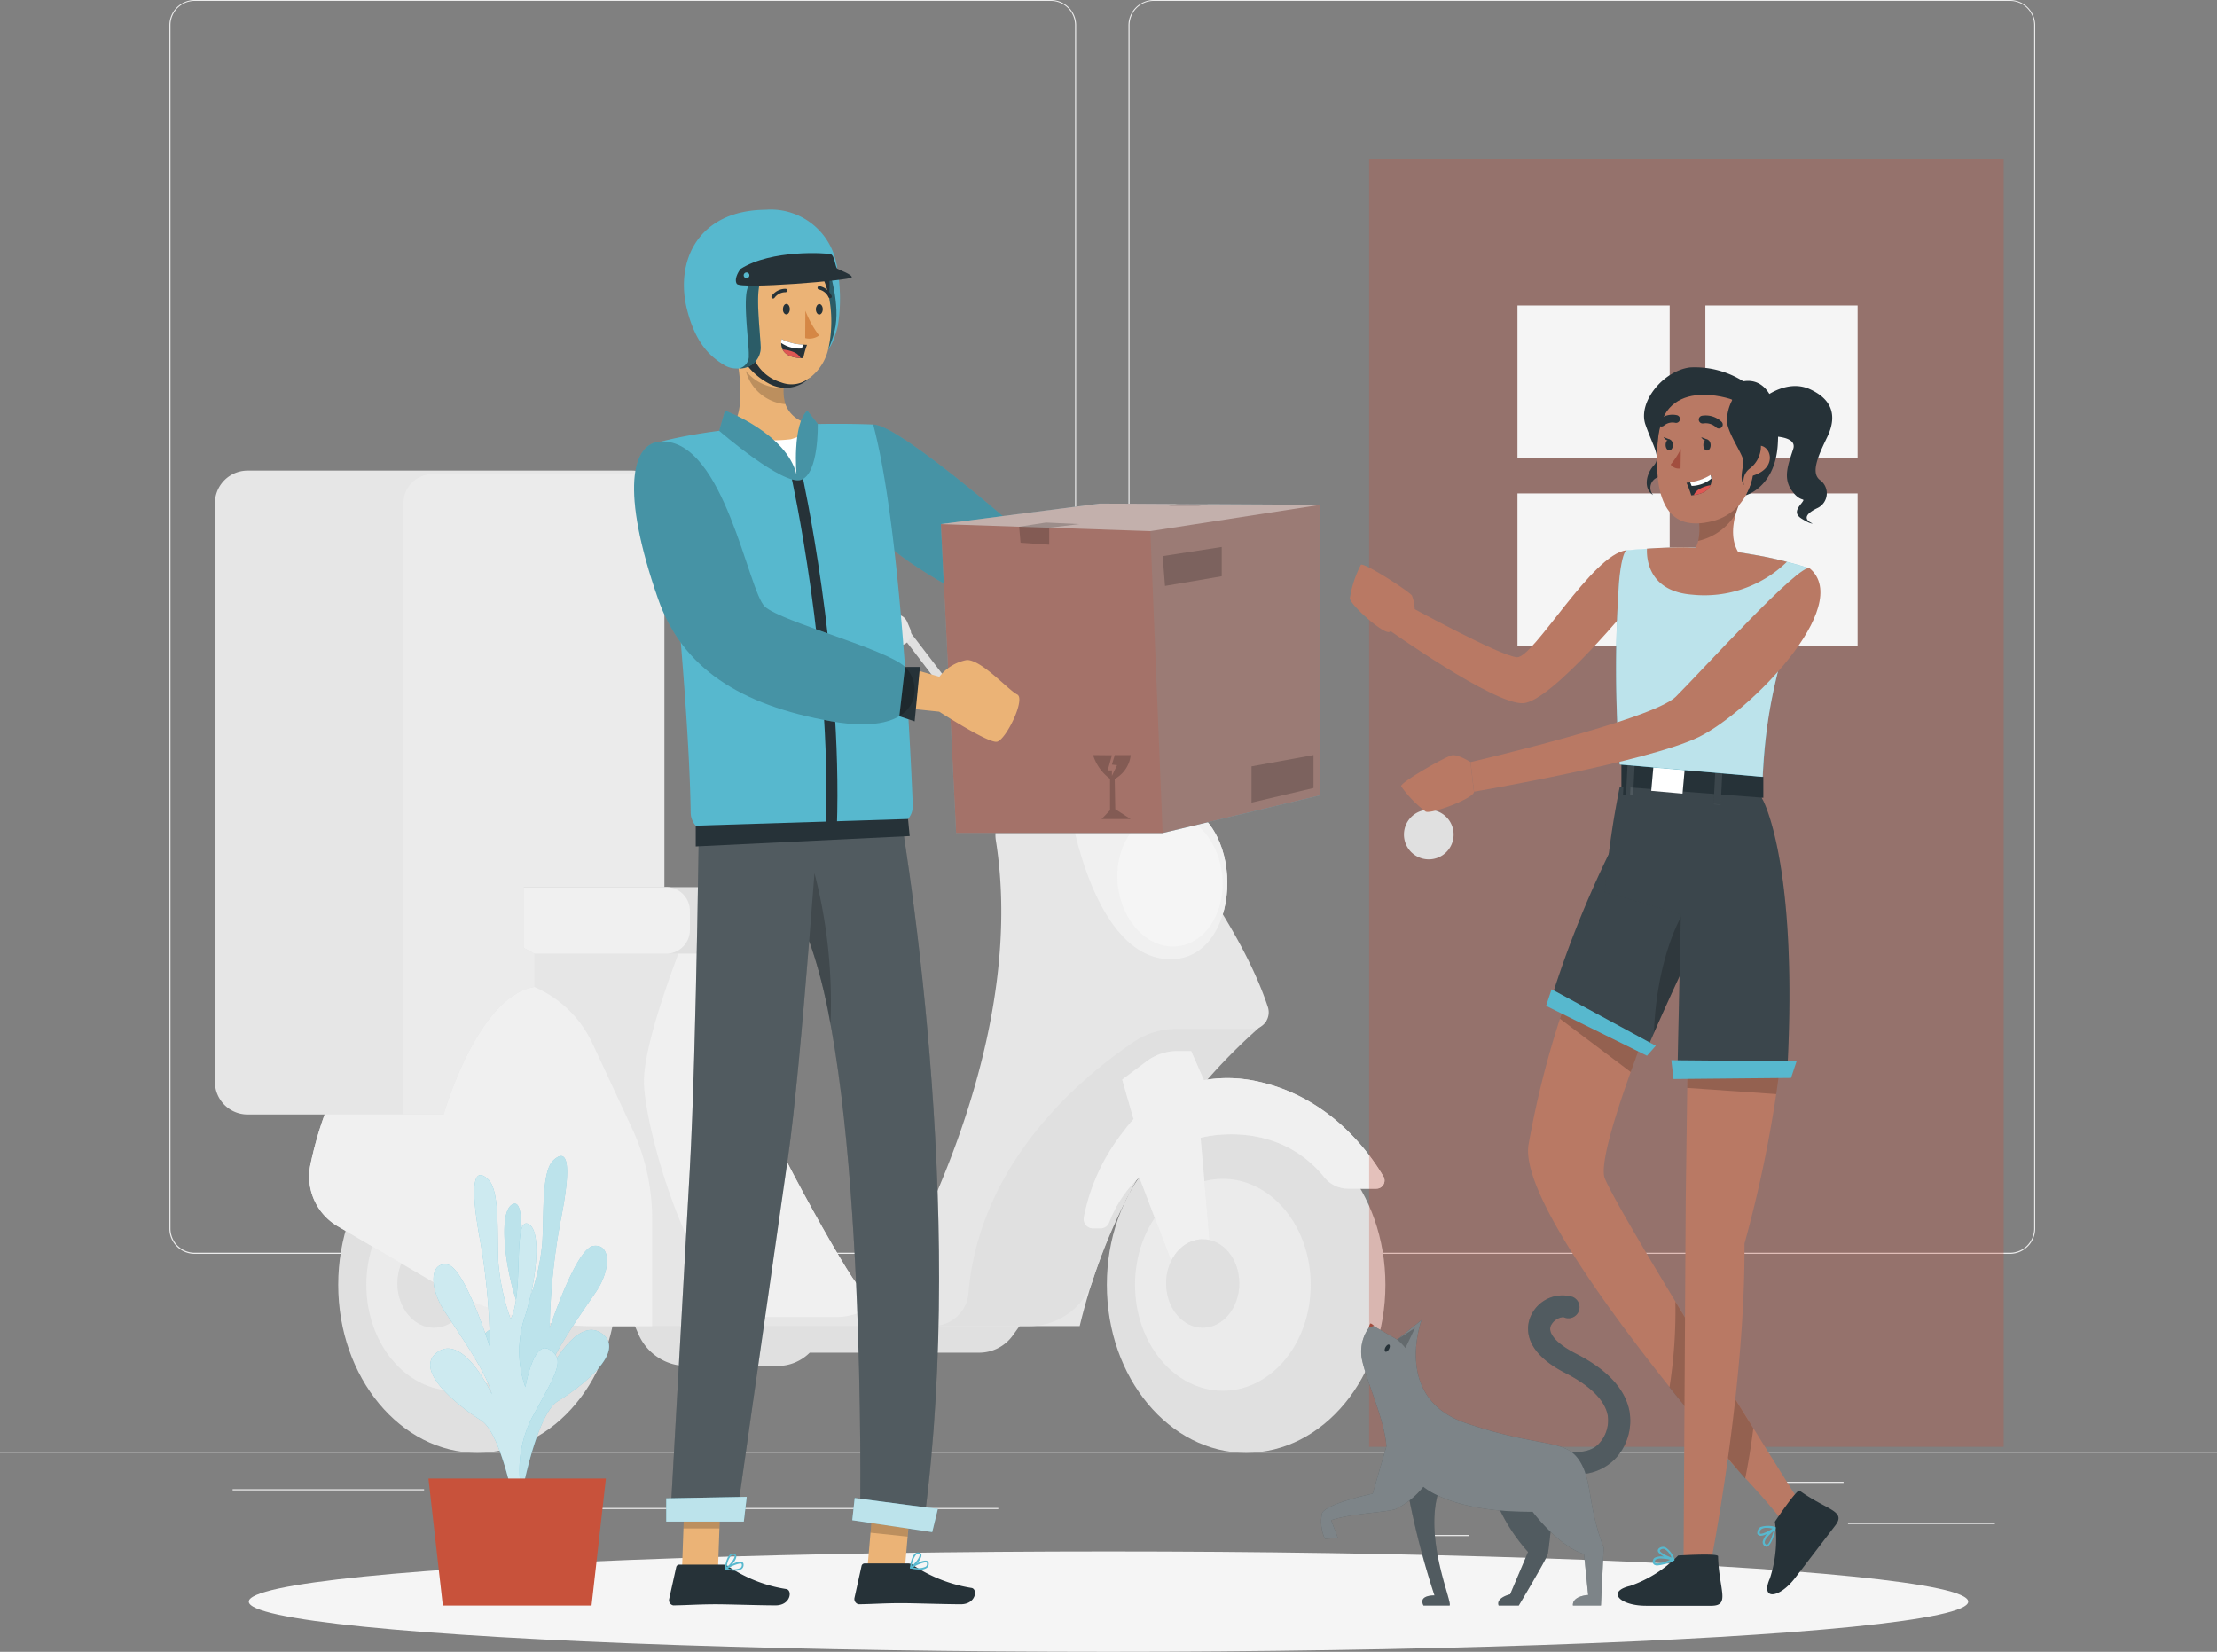 <svg xmlns="http://www.w3.org/2000/svg" width="201.509" height="150.149" viewBox="0 0 201.509 150.149">
  <rect x="0" y="0" width="201.509" height="150.149" fill="#808080" stroke="none"/>
  <g id="Free_shipping-rafiki" data-name="Free shipping-rafiki" transform="translate(0 -55)">
    <g id="freepik--background-complete--inject-39" transform="translate(0 55)">
      <rect id="Rectangle_17865" data-name="Rectangle 17865" width="201.509" height="0.101" transform="translate(0 131.948)" fill="#ebebeb"/>
      <rect id="Rectangle_17866" data-name="Rectangle 17866" width="13.348" height="0.101" transform="translate(167.97 138.433)" fill="#ebebeb"/>
      <rect id="Rectangle_17867" data-name="Rectangle 17867" width="3.502" height="0.101" transform="translate(129.986 139.529)" fill="#ebebeb"/>
      <rect id="Rectangle_17868" data-name="Rectangle 17868" width="7.734" height="0.101" transform="translate(159.833 134.693)" fill="#ebebeb"/>
      <rect id="Rectangle_17869" data-name="Rectangle 17869" width="17.406" height="0.101" transform="translate(21.142 135.37)" fill="#ebebeb"/>
      <rect id="Rectangle_17870" data-name="Rectangle 17870" width="2.551" height="0.101" transform="translate(42.14 135.37)" fill="#ebebeb"/>
      <rect id="Rectangle_17871" data-name="Rectangle 17871" width="37.755" height="0.101" transform="translate(52.985 137.071)" fill="#ebebeb"/>
      <path id="Path_30164" data-name="Path 30164" d="M118.326,168.974H40.507a2.3,2.3,0,0,1-2.3-2.3V57.281A2.3,2.3,0,0,1,40.507,55h77.819a2.3,2.3,0,0,1,2.3,2.3V166.672A2.3,2.3,0,0,1,118.326,168.974ZM40.507,55.081a2.2,2.2,0,0,0-2.2,2.2V166.672a2.2,2.2,0,0,0,2.2,2.2h77.819a2.2,2.2,0,0,0,2.2-2.2V57.281a2.2,2.2,0,0,0-2.2-2.2Z" transform="translate(-22.811 -55)" fill="#ebebeb"/>
      <path id="Path_30165" data-name="Path 30165" d="M334.624,168.974H256.8a2.305,2.305,0,0,1-2.3-2.3V57.281A2.305,2.305,0,0,1,256.8,55h77.823a2.3,2.3,0,0,1,2.293,2.281V166.672A2.3,2.3,0,0,1,334.624,168.974ZM256.8,55.081a2.2,2.2,0,0,0-2.2,2.2V166.672a2.2,2.2,0,0,0,2.2,2.2h77.823a2.2,2.2,0,0,0,2.2-2.2V57.281a2.2,2.2,0,0,0-2.2-2.2Z" transform="translate(-151.932 -55)" fill="#ebebeb"/>
      <path id="Path_30166" data-name="Path 30166" d="M139.09,344.7l1.979,4.53a4.788,4.788,0,0,0,4.393,2.882h8.25a4.131,4.131,0,0,0,2.918-1.209h15.407a3.756,3.756,0,0,0,3.047-1.56l2.035-2.821Z" transform="translate(-83.034 -227.946)" fill="#e0e0e0"/>
      <path id="Path_30167" data-name="Path 30167" d="M136.069,276.458c0,2.172,8.657,17.6,9.523,18.212s12.167-.073,12.167-.073l-.83,3.2H125.9L113,272.774l8.524-12.3,15.536.431S136.069,274.289,136.069,276.458Z" transform="translate(-67.459 -177.662)" fill="#e6e6e6"/>
      <path id="Path_30168" data-name="Path 30168" d="M136.069,276.458c0,2.172,8.657,17.6,9.523,18.212s12.167-.073,12.167-.073l-.83,3.2H125.9L113,272.774l8.524-12.3,15.536.431S136.069,274.289,136.069,276.458Z" transform="translate(-67.459 -177.662)" fill="#f0f0f0"/>
      <ellipse id="Ellipse_6448" data-name="Ellipse 6448" cx="12.659" cy="15.27" rx="12.659" ry="15.27" transform="translate(30.742 101.516)" fill="#e0e0e0"/>
      <ellipse id="Ellipse_6449" data-name="Ellipse 6449" cx="7.984" cy="9.632" rx="7.984" ry="9.632" transform="translate(33.297 107.155)" fill="#ebebeb"/>
      <path id="Path_30169" data-name="Path 30169" d="M92.955,334.51c-1.838,0-3.325,1.793-3.325,4.01s1.487,4.03,3.325,4.03,3.325-1.8,3.325-4.03S94.793,334.51,92.955,334.51Z" transform="translate(-53.507 -221.862)" fill="#e6e6e6"/>
      <path id="Path_30170" data-name="Path 30170" d="M92.955,334.51c-1.838,0-3.325,1.793-3.325,4.01s1.487,4.03,3.325,4.03,3.325-1.8,3.325-4.03S94.793,334.51,92.955,334.51Z" transform="translate(-53.507 -221.862)" fill="#e0e0e0"/>
      <path id="Path_30171" data-name="Path 30171" d="M232.179,279.851s-11.426,8.762-15.782,26.821H198.1l17.33-28.211,9.14-3.8Z" transform="translate(-118.262 -186.133)" fill="#e6e6e6"/>
      <path id="Path_30172" data-name="Path 30172" d="M233.38,278.96a52.529,52.529,0,0,0-15.79,23.54,6.045,6.045,0,0,1-5.731,4.171H198.1l17.33-28.211,9.14-3.8Z" transform="translate(-118.262 -186.133)" fill="#e0e0e0"/>
      <path id="Path_30173" data-name="Path 30173" d="M155.628,256.029h-7.057a6.746,6.746,0,0,0-3.772,1.1c-4.187,2.789-14.106,10.567-15.137,22.891a3.264,3.264,0,0,1-3.224,3.007H95.764a29.134,29.134,0,0,1-14.673-3.963l-8.767-5.109a5.239,5.239,0,0,1-2.483-5.57c1.044-5.03,3.986-13.67,12.4-17.048.133-.06-.069-.113.335-.161v-5.239H104.57s-4.409,10.515-4.409,14.851c0,4.107,4.336,19.808,9.946,21.42h7.657a5.8,5.8,0,0,0,4.949-3.023c3.732-6.662,12.022-23.935,9.439-40.262a3.339,3.339,0,0,1,3.1-3.869h9.874s8.887,10.285,11.744,18.978A1.532,1.532,0,0,1,155.628,256.029Z" transform="translate(-41.631 -162.493)" fill="#e6e6e6"/>
      <path id="Path_30174" data-name="Path 30174" d="M208.893,216.165h-2.821a3.253,3.253,0,0,1-2.035-.721l-5.8-4.7a1.29,1.29,0,0,0-.806-.286H186.3a.806.806,0,0,1,0-1.612h11.139a2.906,2.906,0,0,1,1.822.645l5.8,4.7a1.612,1.612,0,0,0,1.02.363H208.9a1.636,1.636,0,0,0,1.612-1.4l.254-1.81a2.918,2.918,0,0,1,2.874-2.495h2.124a.806.806,0,1,1,0,1.612h-2.124a1.3,1.3,0,0,0-1.278,1.108l-.254,1.81A3.256,3.256,0,0,1,208.893,216.165Z" transform="translate(-110.734 -146.846)" fill="#e0e0e0"/>
      <path id="Path_30175" data-name="Path 30175" d="M227.667,218.49s.036,1.9-1.749,1.781l-.58,2.051a2.16,2.16,0,0,0,.246,1.737l1.261,2.015h11.688l.919-1.733a1.471,1.471,0,0,0-.246-1.721l-3.466-3.522a1.955,1.955,0,0,0-1.4-.592Z" transform="translate(-134.473 -152.601)" fill="#e6e6e6"/>
      <path id="Path_30176" data-name="Path 30176" d="M227.667,218.49s.036,1.9-1.749,1.781l-.58,2.051a2.16,2.16,0,0,0,.246,1.737l1.261,2.015h11.688l.919-1.733a1.471,1.471,0,0,0-.246-1.721l-3.466-3.522a1.955,1.955,0,0,0-1.4-.592Z" transform="translate(-134.473 -152.601)" fill="#e0e0e0"/>
      <ellipse id="Ellipse_6450" data-name="Ellipse 6450" cx="12.659" cy="15.27" rx="12.659" ry="15.27" transform="translate(100.605 101.516)" fill="#e0e0e0"/>
      <ellipse id="Ellipse_6451" data-name="Ellipse 6451" cx="7.984" cy="9.632" rx="7.984" ry="9.632" transform="translate(103.165 107.155)" fill="#ebebeb"/>
      <path id="Path_30177" data-name="Path 30177" d="M271.635,303.457c-1.334-2.265-4.9-7.174-11.313-8.608a12.525,12.525,0,0,0-5.01-.145l-.028-.069.028-.06h-.048l-1.1-2.515h-1.253a4.7,4.7,0,0,0-2.821.943l-2.2,1.652,1.036,3.591a10.349,10.349,0,0,0-.838,1.02A18.176,18.176,0,0,0,244.4,307.2a.85.85,0,0,0,.842.979h.661a.85.85,0,0,0,.806-.54,11.03,11.03,0,0,1,2.736-4.111L253.1,313.1l2.954-1.241-1.036-11.913s6.795-1.906,11.244,3.587a2.773,2.773,0,0,0,2.152,1.036h2.583a.738.738,0,0,0,.641-1.108Z" transform="translate(-145.894 -196.52)" fill="#e6e6e6"/>
      <path id="Path_30178" data-name="Path 30178" d="M271.635,303.457c-1.334-2.265-4.9-7.174-11.313-8.608a12.525,12.525,0,0,0-5.01-.145l-.028-.069.028-.06h-.048l-1.1-2.515h-1.253a4.7,4.7,0,0,0-2.821.943l-2.2,1.652,1.036,3.591a10.349,10.349,0,0,0-.838,1.02A18.176,18.176,0,0,0,244.4,307.2a.85.85,0,0,0,.842.979h.661a.85.85,0,0,0,.806-.54,11.03,11.03,0,0,1,2.736-4.111L253.1,313.1l2.954-1.241-1.036-11.913s6.795-1.906,11.244,3.587a2.773,2.773,0,0,0,2.152,1.036h2.583a.738.738,0,0,0,.641-1.108Z" transform="translate(-145.894 -196.52)" fill="#f0f0f0"/>
      <path id="Path_30179" data-name="Path 30179" d="M266.315,334.51c-1.838,0-3.325,1.793-3.325,4.01s1.487,4.03,3.325,4.03,3.325-1.8,3.325-4.03S268.153,334.51,266.315,334.51Z" transform="translate(-157 -221.862)" fill="#e6e6e6"/>
      <path id="Path_30180" data-name="Path 30180" d="M266.315,334.51c-1.838,0-3.325,1.793-3.325,4.01s1.487,4.03,3.325,4.03,3.325-1.8,3.325-4.03S268.153,334.51,266.315,334.51Z" transform="translate(-157 -221.862)" fill="#e0e0e0"/>
      <path id="Path_30181" data-name="Path 30181" d="M241.53,236.35s2.092,13.167,9,13.259c6.477.085,7.081-12.28.9-14.178C246.443,233.9,241.53,236.35,241.53,236.35Z" transform="translate(-144.189 -162.413)" fill="#e6e6e6"/>
      <path id="Path_30182" data-name="Path 30182" d="M241.53,236.35s2.092,13.167,9,13.259c6.477.085,7.081-12.28.9-14.178C246.443,233.9,241.53,236.35,241.53,236.35Z" transform="translate(-144.189 -162.413)" fill="#f0f0f0"/>
      <ellipse id="Ellipse_6452" data-name="Ellipse 6452" cx="4.764" cy="6.069" rx="4.764" ry="6.069" transform="translate(100.889 74.53) rotate(-6.86)" fill="#f5f5f5"/>
      <path id="Path_30183" data-name="Path 30183" d="M250.531,230.9h-6l.476-.774h5.525Z" transform="translate(-145.98 -159.549)" fill="#e6e6e6"/>
      <path id="Path_30184" data-name="Path 30184" d="M129.831,257.355v1.515a2.318,2.318,0,0,1-2.5,2.265H100.077a2.3,2.3,0,0,1-2.487-2.265v-1.515a2.3,2.3,0,0,1,2.487-2.265h27.252A2.318,2.318,0,0,1,129.831,257.355Z" transform="translate(-58.259 -174.45)" fill="#e0e0e0"/>
      <path id="Path_30185" data-name="Path 30185" d="M120.965,257.346v1.515a2.164,2.164,0,0,1-2.321,2.265H100.077a2.3,2.3,0,0,1-2.487-2.265v-1.515a2.3,2.3,0,0,1,2.487-2.265h18.567a2.164,2.164,0,0,1,2.321,2.265Z" transform="translate(-58.259 -174.441)" fill="#f0f0f0"/>
      <path id="Path_30186" data-name="Path 30186" d="M100.907,297.441v9.721H95.764A29.133,29.133,0,0,1,81.092,303.2l-8.767-5.121a5.239,5.239,0,0,1-2.483-5.57c1.044-5.03,4.03-13.67,12.465-17.048l.4.02h3.405a10.337,10.337,0,0,1,9.358,5.957l3.627,7.778A19.409,19.409,0,0,1,100.907,297.441Z" transform="translate(-41.631 -186.611)" fill="#f0f0f0"/>
      <rect id="Rectangle_17872" data-name="Rectangle 17872" width="0.806" height="7.186" transform="matrix(0.794, -0.608, 0.608, 0.794, 81.393, 57.035)" fill="#e0e0e0"/>
      <path id="Path_30187" data-name="Path 30187" d="M195.384,193.59h2.055a1.1,1.1,0,0,1,1,.661l.274.641a1.092,1.092,0,0,1-1,1.519h-2.237a1.088,1.088,0,0,1-1.08-.935l-.093-.641a1.092,1.092,0,0,1,1.08-1.245Z" transform="translate(-115.989 -137.736)" fill="#e6e6e6"/>
      <rect id="Rectangle_17873" data-name="Rectangle 17873" width="5.215" height="0.806" transform="matrix(0.206, -0.979, 0.979, 0.206, 101.467, 62.551)" fill="#e0e0e0"/>
      <path id="Path_30188" data-name="Path 30188" d="M256.579,193.59h-2.213a.9.9,0,0,0-.891.774l-.149,1.02a.9.9,0,0,0,.895,1.028h2.192a.9.9,0,0,0,.891-.774l.149-1.02a.9.9,0,0,0-.875-1.028Z" transform="translate(-151.226 -137.736)" fill="#e6e6e6"/>
      <path id="Path_30189" data-name="Path 30189" d="M76.532,199v5.509l.967.536v3.039c-5.2.862-8.238,11.583-8.238,11.583H51.44a2.97,2.97,0,0,1-2.97-2.97V164.11a2.97,2.97,0,0,1,2.97-2.97H86.354a2.914,2.914,0,0,1,1.346.326,2.962,2.962,0,0,1,1.612,2.644V199Z" transform="translate(-28.936 -118.364)" fill="#e6e6e6"/>
      <path id="Path_30190" data-name="Path 30190" d="M101.922,199.487V205l.967.536v3.039c-5.2.862-8.238,11.583-8.238,11.583H91V164.57a2.62,2.62,0,0,1,2.62-2.62H113.1a2.962,2.962,0,0,1,1.612,2.644v34.893Z" transform="translate(-54.325 -118.847)" fill="#ebebeb"/>
      <rect id="Rectangle_17874" data-name="Rectangle 17874" width="57.676" height="117.085" transform="translate(124.444 14.428)" fill="#c8523b" opacity="0.29"/>
      <rect id="Rectangle_17875" data-name="Rectangle 17875" width="13.836" height="13.836" transform="translate(155.005 27.768)" fill="#f5f5f5"/>
      <rect id="Rectangle_17876" data-name="Rectangle 17876" width="13.836" height="13.836" transform="translate(137.925 27.768)" fill="#f5f5f5"/>
      <rect id="Rectangle_17877" data-name="Rectangle 17877" width="13.836" height="13.836" transform="translate(137.925 44.852)" fill="#f5f5f5"/>
      <rect id="Rectangle_17878" data-name="Rectangle 17878" width="13.836" height="13.836" transform="translate(155.005 44.852)" fill="#f5f5f5"/>
      <path id="Path_30191" data-name="Path 30191" d="M321.144,239.887a2.257,2.257,0,1,1-2.257-2.257A2.257,2.257,0,0,1,321.144,239.887Z" transform="translate(-189.022 -164.027)" fill="#e0e0e0"/>
    </g>
    <g id="freepik--Shadow--inject-39" transform="translate(22.613 196.024)">
      <ellipse id="freepik--path--inject-39" cx="78.141" cy="4.562" rx="78.141" ry="4.562" fill="#f5f5f5"/>
    </g>
    <g id="freepik--Plant--inject-39" transform="translate(38.944 160.085)">
      <path id="Path_30194" data-name="Path 30194" d="M111.216,346.405a10.536,10.536,0,0,0-.282-8.685c-2.3-4.312-2.958-5.328-1.5-6.215s2.128,3.45,2.128,3.45a9.717,9.717,0,0,0,.218-6.1c-1.02-3.119-1.656-8.2-.266-8.75s.262,6.339,1.467,8.689a20.219,20.219,0,0,0,1.177-5.118c.169-2.507-.093-6.509,1-7.536s1.8-.314.721,5.215a57.916,57.916,0,0,0-1.044,10.027s2.378-7.254,3.974-7.468,1.612,2.14.23,4.175-4,5.687-4.433,7.565c0,0,2.612-5.457,4.957-3.784s-2.043,4.969-4,6.162-3.317,8.661-3.317,8.661Z" transform="translate(-103.813 -315.746)" fill="#57b8ce"/>
      <path id="Path_30195" data-name="Path 30195" d="M111.216,346.405a10.536,10.536,0,0,0-.282-8.685c-2.3-4.312-2.958-5.328-1.5-6.215s2.128,3.45,2.128,3.45a9.717,9.717,0,0,0,.218-6.1c-1.02-3.119-1.656-8.2-.266-8.75s.262,6.339,1.467,8.689a20.219,20.219,0,0,0,1.177-5.118c.169-2.507-.093-6.509,1-7.536s1.8-.314.721,5.215a57.916,57.916,0,0,0-1.044,10.027s2.378-7.254,3.974-7.468,1.612,2.14.23,4.175-4,5.687-4.433,7.565c0,0,2.612-5.457,4.957-3.784s-2.043,4.969-4,6.162-3.317,8.661-3.317,8.661Z" transform="translate(-103.813 -315.746)" fill="#fff" opacity="0.6"/>
      <path id="Path_30196" data-name="Path 30196" d="M105.891,350.763a10.553,10.553,0,0,1,.4-8.681c2.354-4.28,3.019-5.284,1.568-6.186s-2.172,3.418-2.172,3.418a9.765,9.765,0,0,1-.141-6.106c1.056-3.1,1.753-8.177.371-8.741s-.339,6.335-1.572,8.665a20.292,20.292,0,0,1-1.116-5.138c-.137-2.507.169-6.5-.911-7.544s-1.8-.347-.806,5.2a57.974,57.974,0,0,1,.951,10.043s-2.293-7.291-3.889-7.524-1.612,2.112-.278,4.171,3.937,5.747,4.345,7.629c0,0-2.543-5.5-4.913-3.857s1.983,5,3.929,6.219,3.224,8.709,3.224,8.709Z" transform="translate(-96.876 -318.31)" fill="#57b8ce"/>
      <path id="Path_30197" data-name="Path 30197" d="M105.891,350.763a10.553,10.553,0,0,1,.4-8.681c2.354-4.28,3.019-5.284,1.568-6.186s-2.172,3.418-2.172,3.418a9.765,9.765,0,0,1-.141-6.106c1.056-3.1,1.753-8.177.371-8.741s-.339,6.335-1.572,8.665a20.292,20.292,0,0,1-1.116-5.138c-.137-2.507.169-6.5-.911-7.544s-1.8-.347-.806,5.2a57.974,57.974,0,0,1,.951,10.043s-2.293-7.291-3.889-7.524-1.612,2.112-.278,4.171,3.937,5.747,4.345,7.629c0,0-2.543-5.5-4.913-3.857s1.983,5,3.929,6.219,3.224,8.709,3.224,8.709Z" transform="translate(-96.876 -318.31)" fill="#fff" opacity="0.7"/>
      <path id="Path_30198" data-name="Path 30198" d="M96.63,388.48h16.129l-1.306,11.542H97.936Z" transform="translate(-96.63 -359.167)" fill="#c8523b"/>
    </g>
    <g id="freepik--Cat--inject-39" transform="translate(120.046 172.704)">
      <path id="Path_30199" data-name="Path 30199" d="M348.994,363.352a6.534,6.534,0,0,1-1.548-.177,1.008,1.008,0,1,1,.512-1.951c.028,0,2.136.524,3.164-.705a3.071,3.071,0,0,0,.738-2.567c-.278-1.35-1.612-2.656-3.813-3.78-4.228-2.144-3.478-4.554-3.148-5.239a3.152,3.152,0,0,1,3.78-1.693,1.008,1.008,0,1,1-.834,1.834,1.378,1.378,0,0,0-1.157.806c-.274.7.6,1.656,2.269,2.507,2.821,1.431,4.465,3.172,4.872,5.175a5.05,5.05,0,0,1-1.161,4.26A4.655,4.655,0,0,1,348.994,363.352Z" transform="translate(-325.784 -347.056)" fill="#263238"/>
      <g id="Group_42607" data-name="Group 42607" transform="translate(18.846)" opacity="0.2">
        <path id="Path_30200" data-name="Path 30200" d="M348.994,363.352a6.534,6.534,0,0,1-1.548-.177,1.008,1.008,0,1,1,.512-1.951c.028,0,2.136.524,3.164-.705a3.071,3.071,0,0,0,.738-2.567c-.278-1.35-1.612-2.656-3.813-3.78-4.228-2.144-3.478-4.554-3.148-5.239a3.152,3.152,0,0,1,3.78-1.693,1.008,1.008,0,1,1-.834,1.834,1.378,1.378,0,0,0-1.157.806c-.274.7.6,1.656,2.269,2.507,2.821,1.431,4.465,3.172,4.872,5.175a5.05,5.05,0,0,1-1.161,4.26A4.655,4.655,0,0,1,348.994,363.352Z" transform="translate(-344.629 -347.056)" fill="#fff"/>
      </g>
      <path id="Path_30201" data-name="Path 30201" d="M320.031,389.622l-.27-.588c-.919-.133-1.842-.294-2.761-.443a73.458,73.458,0,0,0,2.628,10.579s-1.511-.056-1,.919H321C321.272,399.758,318.612,393.994,320.031,389.622Z" transform="translate(-309.289 -371.851)" fill="#263238"/>
      <path id="Path_30202" data-name="Path 30202" d="M336.54,391.36a16.208,16.208,0,0,0,3.26,5.513l-1.632,3.849s-1.31.3-1.044,1.02h1.83s2.527-4.228,2.636-4.683.584-5.13.584-5.13Z" transform="translate(-320.955 -373.505)" fill="#263238"/>
      <path id="Path_30203" data-name="Path 30203" d="M320.031,389.622l-.27-.588c-.919-.133-1.842-.294-2.761-.443a73.458,73.458,0,0,0,2.628,10.579s-1.511-.056-1,.919H321C321.272,399.758,318.612,393.994,320.031,389.622Z" transform="translate(-309.289 -371.851)" fill="#fff" opacity="0.2"/>
      <path id="Path_30204" data-name="Path 30204" d="M336.54,391.36a16.208,16.208,0,0,0,3.26,5.513l-1.632,3.849s-1.31.3-1.044,1.02h1.83s2.527-4.228,2.636-4.683.584-5.13.584-5.13Z" transform="translate(-320.955 -373.505)" fill="#fff" opacity="0.2"/>
      <path id="Path_30205" data-name="Path 30205" d="M321.3,365.375c-1.346-1.89-3.647-1.032-10.281-3.3s-3.986-9.354-3.986-9.354l-2.217,1.777-2.354-1.354a3.716,3.716,0,0,0-.806,3.349c.48,2.076,2.015,5.316,2.18,7.714l-1.249,4.3s-4.224.887-4.6,1.781a3.7,3.7,0,0,0,.266,2.334l1.173-.093-.613-1.612c1.939-.649,5.239-.713,5.924-1.036a7.427,7.427,0,0,0,2.458-1.995c.439.367,3.087,2.313,9.926,2.269,0,0,2.293,3.075,4.675,3.849l.379,3.716s-1.443.064-1.386.951h2.547l.25-5.263C322.062,369.461,322.594,367.217,321.3,365.375Z" transform="translate(-297.868 -350.437)" fill="#263238"/>
      <path id="Path_30206" data-name="Path 30206" d="M321.3,365.375c-1.346-1.89-3.647-1.032-10.281-3.3s-3.986-9.354-3.986-9.354l-2.217,1.777-2.354-1.354a3.716,3.716,0,0,0-.806,3.349c.48,2.076,2.015,5.316,2.18,7.714l-1.249,4.3s-4.224.887-4.6,1.781a3.7,3.7,0,0,0,.266,2.334l1.173-.093-.613-1.612c1.939-.649,5.239-.713,5.924-1.036a7.427,7.427,0,0,0,2.458-1.995c.439.367,3.087,2.313,9.926,2.269,0,0,2.293,3.075,4.675,3.849l.379,3.716s-1.443.064-1.386.951h2.547l.25-5.263C322.062,369.461,322.594,367.217,321.3,365.375Z" transform="translate(-297.868 -350.437)" fill="#fff" opacity="0.4"/>
      <path id="Path_30207" data-name="Path 30207" d="M312.684,358.647c-.093.181-.242.294-.335.246s-.089-.234,0-.4.242-.294.335-.246S312.776,358.466,312.684,358.647Z" transform="translate(-306.472 -353.729)" fill="#263238"/>
      <path id="Path_30208" data-name="Path 30208" d="M309.148,353.7s-.226-.2-.306-.2-.181.4-.181.4Z" transform="translate(-304.311 -350.903)" fill="#a24e3f"/>
      <path id="Path_30209" data-name="Path 30209" d="M315.08,355.56a5.062,5.062,0,0,1,.758.774l.875-1.834Z" transform="translate(-308.143 -351.5)" opacity="0.2"/>
    </g>
    <g id="freepik--character-2--inject-39" transform="translate(122.685 88.359)">
      <path id="Path_30210" data-name="Path 30210" d="M310.293,186.922a3.63,3.63,0,0,0-.234-1.769c-.347-.451-4.433-3.071-4.639-2.785a9.89,9.89,0,0,0-1,3.043c.048.625,3.168,3.381,3.627,3.043S310.293,186.922,310.293,186.922Z" transform="translate(-304.415 -164.383)" fill="#b97964"/>
      <path id="Path_30211" data-name="Path 30211" d="M334.694,179.11c-3.1.318-8.443,9.805-9.959,9.725s-10.2-4.86-10.2-4.86L313,186.284s9.672,6.888,12.3,6.73,10.124-9.358,10.124-9.358Z" transform="translate(-309.54 -162.451)" fill="#b97964"/>
      <path id="Path_30212" data-name="Path 30212" d="M357.5,299.607c2.571,3.224,4.881,6.166,6.9,8.3h0c2.015,2.164,3.055,3.506,3.055,3.506l1.991-1.145s-1.842-2.914-4.341-6.932c-2.124-3.41-4.723-7.617-7.085-11.514-3.055-5.038-5.711-9.556-6.412-11.172-.5-1.149.854-5.562,2.35-9.721,1.519-4.236,3.188-8.214,3.188-8.214L351.7,253.51s-2.213,6.13-4.179,12.6a84.979,84.979,0,0,0-2.869,11.522C344.1,281.7,351.114,291.591,357.5,299.607Z" transform="translate(-328.418 -206.866)" fill="#b97964"/>
      <path id="Path_30213" data-name="Path 30213" d="M376.52,356.368c2.571,3.224,5.042,6.166,6.88,8.3.262-1.314.528-2.869.738-4.566-2.124-3.41-4.723-7.617-7.085-11.514A44.6,44.6,0,0,1,376.52,356.368Z" transform="translate(-347.46 -263.627)" opacity="0.2"/>
      <path id="Path_30214" data-name="Path 30214" d="M351.82,266.136l6.428,4.836c1.519-4.236,3.188-8.214,3.188-8.214L356,253.55S353.787,259.668,351.82,266.136Z" transform="translate(-332.715 -206.89)" opacity="0.2"/>
      <path id="Path_30215" data-name="Path 30215" d="M379.68,320.815l2.317.3s3.325-16.367,3.224-29.872a115.174,115.174,0,0,0,2.886-13.594c.806-5.529,1.209-11.688.137-16.282L380.184,265l-.165,12.091-.137,10.075Z" transform="translate(-349.347 -211.558)" fill="#b97964"/>
      <path id="Path_30216" data-name="Path 30216" d="M380.52,277.088l8.089.564c.806-5.529,1.209-11.687.137-16.282L380.685,265Z" transform="translate(-349.848 -211.558)" opacity="0.2"/>
      <path id="Path_30217" data-name="Path 30217" d="M401.5,391.2c-.238-.173-2.245,2.821-2.245,2.821a11.4,11.4,0,0,1-.455,5.155c-.9,2.023.854,1.85,2.313-.069l3.627-4.735C405.777,393.025,403.975,392.989,401.5,391.2Z" transform="translate(-360.616 -289.06)" fill="#263238"/>
      <path id="Path_30218" data-name="Path 30218" d="M397.188,401.046a.423.423,0,0,1-.371-.476,1.475,1.475,0,0,1,.4-.7c-.3.141-.609.23-.766.121s-.137-.193-.1-.371a.536.536,0,0,1,.27-.379,2.218,2.218,0,0,1,1.35,0l.032.02h0v.024h0v.028h0v.036c-.056.262-.351,1.56-.806,1.668Zm.621-1.451c-.318.27-.766.705-.806,1a.2.2,0,0,0,.04.161c.089.113.145.1.165.1C397.405,400.8,397.663,400.156,397.808,399.6Zm-.633-.278a.879.879,0,0,0-.435.093.371.371,0,0,0-.181.254c0,.052-.024.145,0,.173.137.093.673-.145,1.157-.447A2.452,2.452,0,0,0,397.176,399.317Z" transform="translate(-359.286 -293.797)" fill="#57b8ce"/>
      <path id="Path_30219" data-name="Path 30219" d="M373.957,405.778c0-.294-3.627-.064-3.627-.064a11.365,11.365,0,0,1-4.373,2.765c-2.156.508-.951,1.8,1.459,1.8h5.961C375.1,410.26,374.03,408.8,373.957,405.778Z" transform="translate(-340.484 -297.678)" fill="#263238"/>
      <path id="Path_30220" data-name="Path 30220" d="M373.154,405.574a.5.5,0,0,1-.314-.085.334.334,0,0,1-.089-.383.367.367,0,0,1,.193-.246,1.491,1.491,0,0,1,.806-.089c-.29-.157-.548-.347-.56-.536,0-.125.073-.226.238-.3a.556.556,0,0,1,.468,0,2.01,2.01,0,0,1,.806,1.084.059.059,0,0,1,0,.036h0a.094.094,0,0,1,0,.032h0a.082.082,0,0,1,0,.024h0a.064.064,0,0,1-.032.024A4.537,4.537,0,0,1,373.154,405.574Zm.31-.629a.919.919,0,0,0-.427.081.19.19,0,0,0-.1.125c-.036.141,0,.177.024.189.169.141.83-.056,1.362-.282a4.2,4.2,0,0,0-.858-.113Zm.21-.883a.432.432,0,0,0-.165.04c-.048.024-.129.073-.129.121,0,.161.528.443,1.06.645a1.572,1.572,0,0,0-.617-.774A.4.4,0,0,0,373.674,404.063Z" transform="translate(-345.194 -296.636)" fill="#57b8ce"/>
      <path id="Path_30221" data-name="Path 30221" d="M358.721,265.014,350,260.448a95.142,95.142,0,0,1,5.215-13.058c8.568,1.467,7.786,8.238,7.786,8.238S360.821,260.15,358.721,265.014Z" transform="translate(-331.628 -203.213)" fill="#263238"/>
      <path id="Path_30222" data-name="Path 30222" d="M359.269,263.728c-.185.423-.375.854-.56,1.286L350,260.448a94.882,94.882,0,0,1,5.211-13.058c5.288.907,7.013,3.833,7.561,5.94a6.952,6.952,0,0,1,.226,2.3S361.2,259.384,359.269,263.728Z" transform="translate(-331.628 -203.213)" fill="#fff" opacity="0.1"/>
      <path id="Path_30223" data-name="Path 30223" d="M373,271.973c1.914-4.345,3.724-8.1,3.724-8.1a6.953,6.953,0,0,0-.226-2.3,2.753,2.753,0,0,0-.891-.375S373.29,264.855,373,271.973Z" transform="translate(-345.359 -211.457)" opacity="0.2"/>
      <path id="Path_30224" data-name="Path 30224" d="M368.549,256.549l.3-13.94-6.908-2.015a81.44,81.44,0,0,1,1.35-9.547s11.224-2.793,12.933,1.012c0,0,0,.06.024.081l.028.032s3.224,5.675,2.261,24.383Z" transform="translate(-338.756 -192.866)" fill="#263238"/>
      <path id="Path_30225" data-name="Path 30225" d="M368.549,256.549l.3-13.94-6.908-2.015a81.44,81.44,0,0,1,1.35-9.547s11.224-2.793,12.933,1.012c0,0,0,.06.024.081l.028.032s3.224,5.675,2.261,24.383Z" transform="translate(-338.756 -192.866)" fill="#fff" opacity="0.1"/>
      <path id="Path_30226" data-name="Path 30226" d="M378.577,228.226v1.9l-12.9-1V226.88Z" transform="translate(-340.989 -190.969)" fill="#263238"/>
      <rect id="Rectangle_17879" data-name="Rectangle 17879" width="0.645" height="3.289" transform="translate(33.709 39.758) rotate(-177.07)" fill="#263238"/>
      <rect id="Rectangle_17880" data-name="Rectangle 17880" width="2.853" height="2.164" transform="translate(30.242 38.78) rotate(-174.88)" fill="#fff"/>
      <rect id="Rectangle_17881" data-name="Rectangle 17881" width="0.646" height="3.293" transform="translate(25.479 38.923) rotate(-177.138)" fill="#263238"/>
      <rect id="Rectangle_17882" data-name="Rectangle 17882" width="3.289" height="0.645" transform="translate(33.067 39.748) rotate(-87.07)" fill="#fff" opacity="0.1"/>
      <rect id="Rectangle_17883" data-name="Rectangle 17883" width="3.289" height="0.645" transform="translate(25.109 38.865) rotate(-87.08)" fill="#fff" opacity="0.1"/>
      <path id="Path_30227" data-name="Path 30227" d="M364.825,198.21l12.993,1.124c.31-4.836.617-7.948,3.478-16.556q.375-1.132.806-2.4a38.715,38.715,0,0,0-5.384-1.294,41.782,41.782,0,0,0-5.836-.617c-2.531,0-5.433.266-5.433.266s-.4.1-.673,2.777A114.194,114.194,0,0,0,364.825,198.21Z" transform="translate(-340.292 -162.069)" fill="#57b8ce"/>
      <path id="Path_30228" data-name="Path 30228" d="M382.11,180.343c-.294.842-.564,1.644-.806,2.4s-.516,1.568-.742,2.285c-.532,1.693-.951,3.152-1.286,4.433a46.7,46.7,0,0,0-1.451,9.822l-12.993-1.124a114.577,114.577,0,0,1-.052-16.705c.262-2.676.673-2.777.673-2.777s.77-.077,1.866-.145c1.028-.068,2.342-.129,3.567-.121a41.653,41.653,0,0,1,5.832.641,33.216,33.216,0,0,1,3.317.7Q381.082,180.017,382.11,180.343Z" transform="translate(-340.295 -162.032)" fill="#fff" opacity="0.6"/>
      <path id="Path_30229" data-name="Path 30229" d="M388.315,294.221l-11.385-.1.2,1.713,10.68-.1Z" transform="translate(-347.705 -231.11)" fill="#57b8ce"/>
      <path id="Path_30230" data-name="Path 30230" d="M358.655,283.258l-9.471-5.138-.5,1.511,9.169,4.534Z" transform="translate(-330.84 -221.558)" fill="#57b8ce"/>
      <path id="Path_30231" data-name="Path 30231" d="M381.379,175.181c3.2-.4,4.167-1.781,4.167-1.781-1.31-1.233-1.072-3.055-.737-4.191a6.506,6.506,0,0,1,.4-1.048l-3.877.742a11.1,11.1,0,0,1,.149,1.612,4.864,4.864,0,0,1-.109,1.209c-.262,1.153-.919,1.169-.919,1.169C379.767,174.141,381.379,175.181,381.379,175.181Z" transform="translate(-349.708 -155.914)" fill="#b97964"/>
      <path id="Path_30232" data-name="Path 30232" d="M383.039,170.549a4.865,4.865,0,0,1-.109,1.209,5.322,5.322,0,0,0,3.422-2.491,6.505,6.505,0,0,1,.4-1.048l-3.865.717A11.1,11.1,0,0,1,383.039,170.549Z" transform="translate(-351.263 -155.95)" opacity="0.2"/>
      <path id="Path_30233" data-name="Path 30233" d="M397.18,143.314s2.225-1.967,4.433-.959,2.418,2.608,1.572,4.361-1.535,3.293-.609,3.929a1.486,1.486,0,0,1-.242,2.5c-.9.423-1.491.963-.48,1.415,0,0-.161.089-1.012-.451s-.157-1.128.109-1.523-.214.1-1.012-1.056-.266-2.418.161-3.744-2.519-1.149-2.519-1.149Z" transform="translate(-359.794 -140.337)" fill="#263238"/>
      <path id="Path_30234" data-name="Path 30234" d="M379.794,139.074a8.26,8.26,0,0,0-4.836-1.261c-2.454.3-4.764,3.172-4.058,5.195s1.447,2.974.758,3.72-.983,2.1-.052,2.692a1,1,0,0,1,0-1.338c.584-.717,2.773-.347,3.353-1.967s3.393-2.043,3.393-2.043l1.677,5.364s2.628-.729,2.894-4.534S381.978,138.7,379.794,139.074Z" transform="translate(-344.028 -137.774)" fill="#263238"/>
      <path id="Path_30235" data-name="Path 30235" d="M378.182,143.446c-3.353.125-4.365,1.963-4.482,5.429-.149,4.328.923,7.363,5.082,6.283C384.433,153.694,383.752,143.24,378.182,143.446Z" transform="translate(-345.769 -141.158)" fill="#b97964"/>
      <path id="Path_30236" data-name="Path 30236" d="M377.707,156.25a7.125,7.125,0,0,1-.927,1.427.923.923,0,0,0,.9.347Z" transform="translate(-347.616 -148.804)" fill="#a24e3f"/>
      <path id="Path_30237" data-name="Path 30237" d="M384.15,154.634c0,.278.153.5.339.5s.33-.23.326-.5-.157-.5-.343-.5S384.146,154.36,384.15,154.634Z" transform="translate(-352.015 -147.538)" fill="#263238"/>
      <path id="Path_30238" data-name="Path 30238" d="M384.255,153.826l-.6-.226S383.956,154.1,384.255,153.826Z" transform="translate(-351.717 -147.222)" fill="#263238"/>
      <path id="Path_30239" data-name="Path 30239" d="M375.64,154.614c0,.274.153.5.339.492s.331-.226.326-.5-.157-.5-.339-.492S375.636,154.336,375.64,154.614Z" transform="translate(-346.935 -147.526)" fill="#263238"/>
      <path id="Path_30240" data-name="Path 30240" d="M375.745,153.8l-.6-.23S375.446,154.07,375.745,153.8Z" transform="translate(-346.637 -147.204)" fill="#263238"/>
      <path id="Path_30241" data-name="Path 30241" d="M384,149.6a1.741,1.741,0,0,1,1.471.455" transform="translate(-351.926 -144.82)" fill="none" stroke="#263238" stroke-linecap="round" stroke-linejoin="round" stroke-width="0.708"/>
      <path id="Path_30242" data-name="Path 30242" d="M376.036,149.449a1.564,1.564,0,0,0-1.326.326" transform="translate(-346.38 -144.723)" fill="none" stroke="#263238" stroke-linecap="round" stroke-linejoin="round" stroke-width="0.708"/>
      <path id="Path_30243" data-name="Path 30243" d="M380.35,162.859a8.515,8.515,0,0,1,.435,1.153l.214-.028c.971-.137,1.378-.52,1.535-.907a1.261,1.261,0,0,0,.093-.572,1.21,1.21,0,0,0-.073-.334,4.651,4.651,0,0,1-1.854.657Z" transform="translate(-349.747 -152.338)" fill="#263238"/>
      <path id="Path_30244" data-name="Path 30244" d="M381.17,162.777l.137.339a2.9,2.9,0,0,0,1.789-.661,1.21,1.21,0,0,0-.073-.335A4.651,4.651,0,0,1,381.17,162.777Z" transform="translate(-350.236 -152.308)" fill="#fff"/>
      <path id="Path_30245" data-name="Path 30245" d="M382,165.327c.971-.137,1.378-.52,1.535-.907a3.224,3.224,0,0,0-1.052.367A1.209,1.209,0,0,0,382,165.327Z" transform="translate(-350.732 -153.681)" fill="#de5753"/>
      <path id="Path_30246" data-name="Path 30246" d="M382.039,146.964s-1.673-2.7-1.511-4.836c0,0-6.746-2.471-6.827,4.288,0,0-.871-5.965,4.889-6.311s6.045,8.089,3.164,10.712C381.753,150.821,383.063,148.653,382.039,146.964Z" transform="translate(-345.749 -139.159)" fill="#263238"/>
      <path id="Path_30247" data-name="Path 30247" d="M393.16,156.921a1.475,1.475,0,0,1,1.535-1.4c1.044.073,1.612,2.188-.947,2.8C393.378,158.383,393.156,158.029,393.16,156.921Z" transform="translate(-357.394 -148.366)" fill="#b97964"/>
      <path id="Path_30248" data-name="Path 30248" d="M389.964,144.367a4.115,4.115,0,0,0-.5,1.9c0,1.052,1.467,3.071,1.491,3.663s-.4,1.612.06,2.2a1.415,1.415,0,0,1,.52-1.5,2.564,2.564,0,0,0,.629-3.406,2.694,2.694,0,0,1-.04-2.712S390.887,143.1,389.964,144.367Z" transform="translate(-355.185 -141.394)" fill="#263238"/>
      <path id="Path_30249" data-name="Path 30249" d="M362.489,183.163c4.006,3.41-5.5,13.062-10.075,15.315s-20.445,4.977-20.445,4.977l-.318-2.692s16.524-3.833,18.656-5.94S361.7,182.49,362.489,183.163Z" transform="translate(-320.674 -164.851)" fill="#b97964"/>
      <path id="Path_30250" data-name="Path 30250" d="M322.3,225.953s-1.116-.713-1.677-.617-4.78,2.511-4.623,2.821a10.2,10.2,0,0,0,2.233,2.3c.56.242,4.465-1.241,4.385-1.814S322.3,225.953,322.3,225.953Z" transform="translate(-311.331 -190.042)" fill="#b97964"/>
      <path id="Path_30251" data-name="Path 30251" d="M384.152,179.767a10.751,10.751,0,0,1-8.6,2.986c-3.849-.294-4.171-3.083-4.119-4.183,1.028-.069,2.342-.129,3.567-.121a41.648,41.648,0,0,1,5.844.625A32.562,32.562,0,0,1,384.152,179.767Z" transform="translate(-344.421 -162.056)" fill="#b97964"/>
    </g>
    <g id="freepik--character-1--inject-39" transform="translate(57.632 74.066)">
      <g id="freepik--group--inject-39" transform="translate(0 0)">
        <path id="Path_30266" data-name="Path 30266" d="M195.57,398.664l3.373.355.633-7.275-3.373-.355Z" transform="translate(-174.383 -274.885)" fill="#ebb376"/>
        <path id="Path_30267" data-name="Path 30267" d="M153.82,397.619h3.268l.27-7.569h-3.272Z" transform="translate(-149.459 -274.085)" fill="#ebb376"/>
        <path id="Path_30268" data-name="Path 30268" d="M155.787,407.89h-3.97a.286.286,0,0,0-.278.226l-.645,2.91a.48.48,0,0,0,.371.568.5.5,0,0,0,.109,0c1.282-.02,2.217-.1,3.833-.1.991,0,3.99.1,5.36.1s1.552-1.354.991-1.479a13,13,0,0,1-5.239-2.035A.806.806,0,0,0,155.787,407.89Z" transform="translate(-147.707 -284.735)" fill="#263238"/>
        <path id="Path_30269" data-name="Path 30269" d="M163.52,407.948a.077.077,0,0,1-.06-.065.081.081,0,0,1,.036-.077c.117-.073,1.173-.721,1.536-.536a.23.23,0,0,1,.133.218.463.463,0,0,1-.161.4.971.971,0,0,1-.629.165A3.8,3.8,0,0,1,163.52,407.948Zm.222-.1a1.612,1.612,0,0,0,1.165-.06.314.314,0,0,0,.1-.278c0-.065-.028-.093-.048-.093a.182.182,0,0,0-.1-.02,3.151,3.151,0,0,0-1.12.455Z" transform="translate(-155.213 -284.346)" fill="#57b8ce"/>
        <path id="Path_30270" data-name="Path 30270" d="M163.5,406.879a.085.085,0,0,1-.036-.069c0-.044.085-.987.463-1.294a.435.435,0,0,1,.326-.1.254.254,0,0,1,.25.206c.069.347-.584,1.064-.923,1.245h-.036A.056.056,0,0,1,163.5,406.879Zm.524-1.27a1.814,1.814,0,0,0-.383,1.024c.335-.254.75-.806.709-1.012,0-.02,0-.081-.113-.081H164.2a.266.266,0,0,0-.177.069Z" transform="translate(-155.214 -283.257)" fill="#57b8ce"/>
        <path id="Path_30271" data-name="Path 30271" d="M197.576,407.63h-3.958a.286.286,0,0,0-.278.226l-.645,2.91a.488.488,0,0,0,.375.572h.1c1.286-.02,2.221-.1,3.833-.1.991,0,3.99.1,5.36.1s1.552-1.354.991-1.479a13.361,13.361,0,0,1-5.239-2.015A.806.806,0,0,0,197.576,407.63Z" transform="translate(-172.662 -284.58)" fill="#263238"/>
        <path id="Path_30272" data-name="Path 30272" d="M205.29,407.7a.078.078,0,0,1-.02-.145c.117-.073,1.173-.721,1.531-.536a.23.23,0,0,1,.133.218.443.443,0,0,1-.161.4.963.963,0,0,1-.629.165A4.077,4.077,0,0,1,205.29,407.7Zm.226-.109a1.564,1.564,0,0,0,1.161-.06.314.314,0,0,0,.1-.278c0-.06-.028-.093-.048-.093a.213.213,0,0,0-.1-.02A3.1,3.1,0,0,0,205.516,407.593Z" transform="translate(-180.15 -284.197)" fill="#57b8ce"/>
        <path id="Path_30273" data-name="Path 30273" d="M205.27,406.626a.089.089,0,0,1-.04-.073c0-.044.085-.983.463-1.294a.4.4,0,0,1,.326-.1.25.25,0,0,1,.25.2c.069.347-.584,1.064-.923,1.249h-.036A.077.077,0,0,1,205.27,406.626Zm.524-1.274a1.822,1.822,0,0,0-.4,1.024c.335-.254.75-.806.709-1.012,0-.02,0-.077-.113-.077h-.036a.27.27,0,0,0-.157.065Z" transform="translate(-180.15 -283.105)" fill="#57b8ce"/>
        <path id="Path_30274" data-name="Path 30274" d="M196.65,391.39l3.373.355-.33,3.752-3.373-.355Z" transform="translate(-174.831 -274.885)" opacity="0.2"/>
        <path id="Path_30275" data-name="Path 30275" d="M154.271,390.06h3.273l-.141,3.9H154.13Z" transform="translate(-149.644 -274.091)" opacity="0.2"/>
        <path id="Path_30276" data-name="Path 30276" d="M153.836,225.3h17.33c1.648,9,6.811,40.87,3.107,69.263l-5.86-.725s.544-37.694-4.639-51.631c-.6,7.46-1.306,15.4-1.918,19.615-1.5,10.394-4.727,33.1-4.727,33.1H151.14s1.209-21.739,1.785-31.951C153.542,251.887,153.812,227.6,153.836,225.3Z" transform="translate(-147.859 -175.732)" fill="#263238"/>
        <path id="Path_30277" data-name="Path 30277" d="M153.836,225.3h17.33c1.648,9,6.811,40.87,3.107,69.263l-5.86-.725s.544-37.694-4.639-51.631c-.6,7.46-1.306,15.4-1.918,19.615-1.5,10.394-4.727,33.1-4.727,33.1H151.14s1.209-21.739,1.785-31.951C153.542,251.887,153.812,227.6,153.836,225.3Z" transform="translate(-147.859 -175.732)" fill="#fff" opacity="0.2"/>
        <path id="Path_30278" data-name="Path 30278" d="M199.823,156.64s10.478,9.886,15.315,11.538,17.269,7.774,17.269,7.774l1.906-1.5c0-.085,1.39.991,1.407,1.737,0,.54-1.366,5.066-1.652,5.062-1.33,0-2.8-3.047-2.8-3.047s-15.919-4.147-18.777-5.4-14.609-10.422-14.609-10.422Z" transform="translate(-175.762 -134.744)" fill="#ebb376"/>
        <path id="Path_30279" data-name="Path 30279" d="M195.456,150.749c2.394-.073,15.02,11.01,16,12.127s10.789,4.461,11.9,6.138-.556,3.655-3.268,3.9-21.412-8.153-24.258-12.244S195.456,150.749,195.456,150.749Z" transform="translate(-173.722 -131.227)" fill="#57b8ce"/>
        <path id="Path_30280" data-name="Path 30280" d="M195.456,150.749c2.394-.073,15.02,11.01,16,12.127s10.789,4.461,11.9,6.138-.556,3.655-3.268,3.9-21.412-8.153-24.258-12.244S195.456,150.749,195.456,150.749Z" transform="translate(-173.722 -131.227)" opacity="0.2"/>
        <path id="Path_30281" data-name="Path 30281" d="M212.2,170.452l1.382,28.082h18.773L246.7,195.1V168.7l-20.074-.113Z" transform="translate(-184.311 -141.878)" fill="#57b8ce"/>
        <path id="Path_30282" data-name="Path 30282" d="M212.2,170.452l1.382,28.082h18.773L246.7,195.1V168.7l-20.074-.113Z" transform="translate(-184.311 -141.878)" fill="#c8523b" opacity="0.6"/>
        <path id="Path_30283" data-name="Path 30283" d="M212.2,173.21l19.039.641,1.116,27.442H213.582Z" transform="translate(-184.311 -144.636)" fill="#c8523b" opacity="0.2"/>
        <path id="Path_30284" data-name="Path 30284" d="M231.239,171.093,246.7,168.7l-20.074-.113L212.2,170.452Z" transform="translate(-184.311 -141.878)" fill="#fff" opacity="0.4"/>
        <path id="Path_30285" data-name="Path 30285" d="M229.85,173.239l2.438-.379,3.031.141-2.736.33v1.544l-2.608-.181Z" transform="translate(-194.848 -144.427)" opacity="0.2"/>
        <path id="Path_30286" data-name="Path 30286" d="M264.328,168.69l-.8.165h2.708l.983-.149Z" transform="translate(-214.954 -141.937)" opacity="0.2"/>
        <path id="Path_30287" data-name="Path 30287" d="M262.21,179.2l.214,2.712,5.155-.879V178.37Z" transform="translate(-214.166 -147.716)" opacity="0.2"/>
        <path id="Path_30288" data-name="Path 30288" d="M282.25,226.328v3.293l5.634-1.326V225.3Z" transform="translate(-226.13 -175.732)" opacity="0.2"/>
        <path id="Path_30289" data-name="Path 30289" d="M246.52,225.3a4.237,4.237,0,0,0,1.54,2.16v2.853l-.77.806h2.648l-1.4-.9-.052-2.745a2.821,2.821,0,0,0,1.455-2.172h-1.451l-.258.866.467.052-.467.975v-.5h-.383l.383-1.378Z" transform="translate(-204.799 -175.732)" opacity="0.2"/>
        <path id="Path_30290" data-name="Path 30290" d="M182.49,258.114a46.346,46.346,0,0,1,1.939,7.5,46.79,46.79,0,0,0-1.455-13.674Z" transform="translate(-166.575 -191.636)" opacity="0.2"/>
        <path id="Path_30291" data-name="Path 30291" d="M168.412,150.658s-11.031-.536-19.252,1.54c0,0,2.507,22.44,2.664,33.749a1.814,1.814,0,0,0,1.878,1.781l16.56-.576a1.814,1.814,0,0,0,1.749-1.886C171.769,179.216,170.818,159.661,168.412,150.658Z" transform="translate(-146.677 -131.135)" fill="#57b8ce"/>
        <path id="Path_30292" data-name="Path 30292" d="M156.91,240.325v1.89l19.446-.943-.149-1.552Z" transform="translate(-151.304 -184.341)" fill="#263238"/>
        <path id="Path_30293" data-name="Path 30293" d="M179.63,162s3.708,16.661,3.168,32.141" transform="translate(-164.867 -137.943)" fill="none" stroke="#263238" stroke-miterlimit="10" stroke-width="1"/>
        <path id="Path_30294" data-name="Path 30294" d="M148.41,173.807s3.446,9.507,4.465,11.5,21.09,3.962,21.09,3.962,4.433,2.87,5.239,2.736,2.652-3.9,1.846-4.3-3.256-3.176-4.582-3.131a4.094,4.094,0,0,0-2.487,1.519s-16.524-4.735-17.414-5.086c-.637-.254-3.248-9.459-3.248-9.459Z" transform="translate(-146.23 -143.645)" fill="#ebb376"/>
        <path id="Path_30295" data-name="Path 30295" d="M145.487,154.568c-2.728.069-3.732,4.486-.306,14.3,2.2,6.319,7.48,9.672,15.75,11.139s8.423-3.3,6.7-4.945-11.208-4.091-12.735-5.473S151.213,154.427,145.487,154.568Z" transform="translate(-143 -133.506)" fill="#57b8ce"/>
        <path id="Path_30296" data-name="Path 30296" d="M203.346,205.43l-.516,4.482,1.39.463.484-4.945Z" transform="translate(-178.717 -163.87)" fill="#263238"/>
        <path id="Path_30297" data-name="Path 30297" d="M145.487,154.568c-2.728.069-3.732,4.486-.306,14.3,2.2,6.319,7.48,9.672,15.75,11.139s8.423-3.3,6.7-4.945-11.208-4.091-12.735-5.473S151.213,154.427,145.487,154.568Z" transform="translate(-143 -133.506)" opacity="0.2"/>
        <path id="Path_30298" data-name="Path 30298" d="M164.72,150.75s5.489,5.094,6.416,4.55,1.209-4.224,1.209-4.224Z" transform="translate(-155.966 -131.227)" fill="#fff"/>
        <path id="Path_30299" data-name="Path 30299" d="M164.73,139.363c1.612,1.447,5.493.911,5.493.911s2.418-.665,1.922-1.427a2.722,2.722,0,0,1-2.418-1.761,4.147,4.147,0,0,1-.145-1.64,8.014,8.014,0,0,1,.121-.915l-4.836-3.571C165.516,133.318,166.29,137.654,164.73,139.363Z" transform="translate(-155.972 -119.413)" fill="#ebb376"/>
        <path id="Path_30300" data-name="Path 30300" d="M167.88,136.6a4.091,4.091,0,0,0,3.732,3.853,4.147,4.147,0,0,1-.145-1.64Z" transform="translate(-157.853 -122.78)" opacity="0.2"/>
        <path id="Path_30301" data-name="Path 30301" d="M184.773,114.45a15.272,15.272,0,0,1,.141,5.683c-.584,2.374-1.282,2.62-2.015,2.777s-.709-8.173-.709-8.173Z" transform="translate(-166.396 -109.557)" fill="#57b8ce"/>
        <path id="Path_30302" data-name="Path 30302" d="M183.631,115.61s1.116,3.264.532,5.642-1.282,2.62-2.039,2.777-.705-8.173-.705-8.173Z" transform="translate(-165.935 -110.249)" opacity="0.5"/>
        <path id="Path_30303" data-name="Path 30303" d="M179.847,111.75s1.415,4.332-.661,6.448-3.446-6.17-3.446-6.17Z" transform="translate(-162.545 -107.945)" fill="#263238"/>
        <path id="Path_30304" data-name="Path 30304" d="M166.145,122.221a4.091,4.091,0,0,0,4.889.806,4.546,4.546,0,0,0,2.217-2.515c.052-.145.1-.3.141-.459.709-2.91.286-7.718-2.878-9.02a4.433,4.433,0,0,0-6.13,4.4C164.561,118.65,164.509,120.561,166.145,122.221Z" transform="translate(-155.759 -107.313)" fill="#ebb376"/>
        <path id="Path_30305" data-name="Path 30305" d="M176.577,124.016c-.02.262.137.48.31.48s.314-.218.314-.48-.137-.476-.31-.476S176.581,123.75,176.577,124.016Z" transform="translate(-163.044 -114.983)" fill="#263238"/>
        <path id="Path_30306" data-name="Path 30306" d="M184,124.046c0,.262.141.48.31.48s.314-.214.318-.476-.141-.48-.314-.48S184,123.8,184,124.046Z" transform="translate(-167.476 -115.001)" fill="#263238"/>
        <path id="Path_30307" data-name="Path 30307" d="M181.6,125.07a9.427,9.427,0,0,0,1.249,2.257,1.519,1.519,0,0,1-1.265.234Z" transform="translate(-166.031 -115.897)" fill="#d58745"/>
        <path id="Path_30308" data-name="Path 30308" d="M174.108,121.013a.165.165,0,0,0,.149-.06,1.245,1.245,0,0,1,.991-.512.157.157,0,0,0,.165-.145.153.153,0,0,0-.141-.165h0a1.548,1.548,0,0,0-1.261.633.157.157,0,0,0,.024.218h0A.214.214,0,0,0,174.108,121.013Z" transform="translate(-161.493 -112.948)" fill="#263238"/>
        <path id="Path_30309" data-name="Path 30309" d="M185.5,120.618a.178.178,0,0,0,.093,0,.153.153,0,0,0,.073-.206h0a1.531,1.531,0,0,0-1.108-.875.153.153,0,0,0-.173.133h0a.157.157,0,0,0,.133.173h0a1.245,1.245,0,0,1,.867.705A.173.173,0,0,0,185.5,120.618Z" transform="translate(-167.708 -112.593)" fill="#263238"/>
        <path id="Path_30310" data-name="Path 30310" d="M168.232,134.41a3.905,3.905,0,0,0,2.668,2.749,2.582,2.582,0,0,0,2.632-.435,3.1,3.1,0,0,1-3.627.6,6.259,6.259,0,0,1-2.535-2.366Z" transform="translate(-157.548 -121.473)" fill="#263238"/>
        <path id="Path_30311" data-name="Path 30311" d="M164.513,112.43l.234,1.419a1.068,1.068,0,0,0-.476,1.362,3.89,3.89,0,0,1-.975,3.849s-.048-.52-.484-.379-.193,2.845.717,4.095a8.388,8.388,0,0,1-2.2-3.917c-.806-2.6-.967-4.78-.476-5.82Z" transform="translate(-153.495 -108.351)" fill="#263238"/>
        <path id="Path_30312" data-name="Path 30312" d="M160.625,125.954a3.1,3.1,0,0,0,1.761,1.568c1.02.347,1.612-.556,1.362-1.552-.214-.887-1-2.16-2.051-2.067A1.376,1.376,0,0,0,160.625,125.954Z" transform="translate(-153.427 -115.197)" fill="#ebb376"/>
        <path id="Path_30313" data-name="Path 30313" d="M168.193,107.851s-6.666-.214-7.041,1.088-.024,3.978.069,5.836a1.9,1.9,0,0,1-1.983,1.959h0a2.153,2.153,0,0,1-.322,0,2.08,2.08,0,0,1-.935-.262c-1.209-.725-2.652-1.85-3.47-5.151-1.068-4.308.979-8.955,7.142-9.011A6.083,6.083,0,0,1,168.193,107.851Z" transform="translate(-149.71 -102.309)" fill="#57b8ce"/>
        <path id="Path_30314" data-name="Path 30314" d="M175.212,115.59s-6.283-.29-6.658,1.012-.024,3.978.069,5.836a1.9,1.9,0,0,1-1.983,1.959,1.13,1.13,0,0,0,.9-1.209c.044-1.012-.633-5.461,0-6.315s2.777-1.527,4.981-1.7S175.212,115.59,175.212,115.59Z" transform="translate(-157.113 -109.971)" opacity="0.5"/>
        <path id="Path_30315" data-name="Path 30315" d="M166.375,113.532s-.653.838-.335,1.35,10.321-.326,10.442-.576-1.124-.689-1.31-.806-.238-1.209-.6-1.314S169.2,111.735,166.375,113.532Z" transform="translate(-156.702 -108.148)" fill="#263238"/>
        <path id="Path_30316" data-name="Path 30316" d="M168.237,116.678a.258.258,0,1,1-.1-.169.258.258,0,0,1,.1.169Z" transform="translate(-157.758 -110.757)" fill="#57b8ce"/>
        <path id="Path_30317" data-name="Path 30317" d="M178.531,132.006a8.6,8.6,0,0,0-.339,1.209h-.222c-1-.048-1.455-.4-1.648-.778a1.334,1.334,0,0,1-.133-.6,1.21,1.21,0,0,1,.048-.347,4.707,4.707,0,0,0,1.951.5C178.386,132,178.531,132.006,178.531,132.006Z" transform="translate(-162.814 -119.729)" fill="#263238"/>
        <path id="Path_30318" data-name="Path 30318" d="M178.159,131.976l-.109.359a2.985,2.985,0,0,1-1.89-.508,1.209,1.209,0,0,1,.048-.347,4.707,4.707,0,0,0,1.951.5Z" transform="translate(-162.796 -119.724)" fill="#fff"/>
        <path id="Path_30319" data-name="Path 30319" d="M178.138,134.608c-1-.048-1.455-.4-1.648-.778a3.224,3.224,0,0,1,1.1.27,1.177,1.177,0,0,1,.544.508Z" transform="translate(-162.993 -121.126)" fill="#de5753"/>
        <path id="Path_30320" data-name="Path 30320" d="M162.19,149.442l.532-1.842s5.582,2.076,6.5,5.82c0,0-.4-4.542.979-5.82l.951,1.209s.121,4.534-1.523,5.09S162.19,149.442,162.19,149.442Z" transform="translate(-154.456 -129.347)" fill="#57b8ce"/>
        <path id="Path_30321" data-name="Path 30321" d="M162.19,149.442l.532-1.842s5.582,2.076,6.5,5.82c0,0-.4-4.542.979-5.82l.951,1.209s.121,4.534-1.523,5.09S162.19,149.442,162.19,149.442Z" transform="translate(-154.456 -129.347)" opacity="0.2"/>
        <path id="Path_30322" data-name="Path 30322" d="M199.476,395.975l-7.266-1.08.222-2.015,7.557.991Z" transform="translate(-172.377 -275.775)" fill="#57b8ce"/>
        <path id="Path_30323" data-name="Path 30323" d="M199.476,395.975l-7.266-1.08.222-2.015,7.557.991Z" transform="translate(-172.377 -275.775)" fill="#fff" opacity="0.6"/>
        <path id="Path_30324" data-name="Path 30324" d="M157.309,394.855H150.26v-2.108l7.315-.137Z" transform="translate(-147.334 -275.613)" fill="#57b8ce"/>
        <path id="Path_30325" data-name="Path 30325" d="M157.309,394.855H150.26v-2.108l7.315-.137Z" transform="translate(-147.334 -275.613)" fill="#fff" opacity="0.6"/>
      </g>
    </g>
  </g>
</svg>
